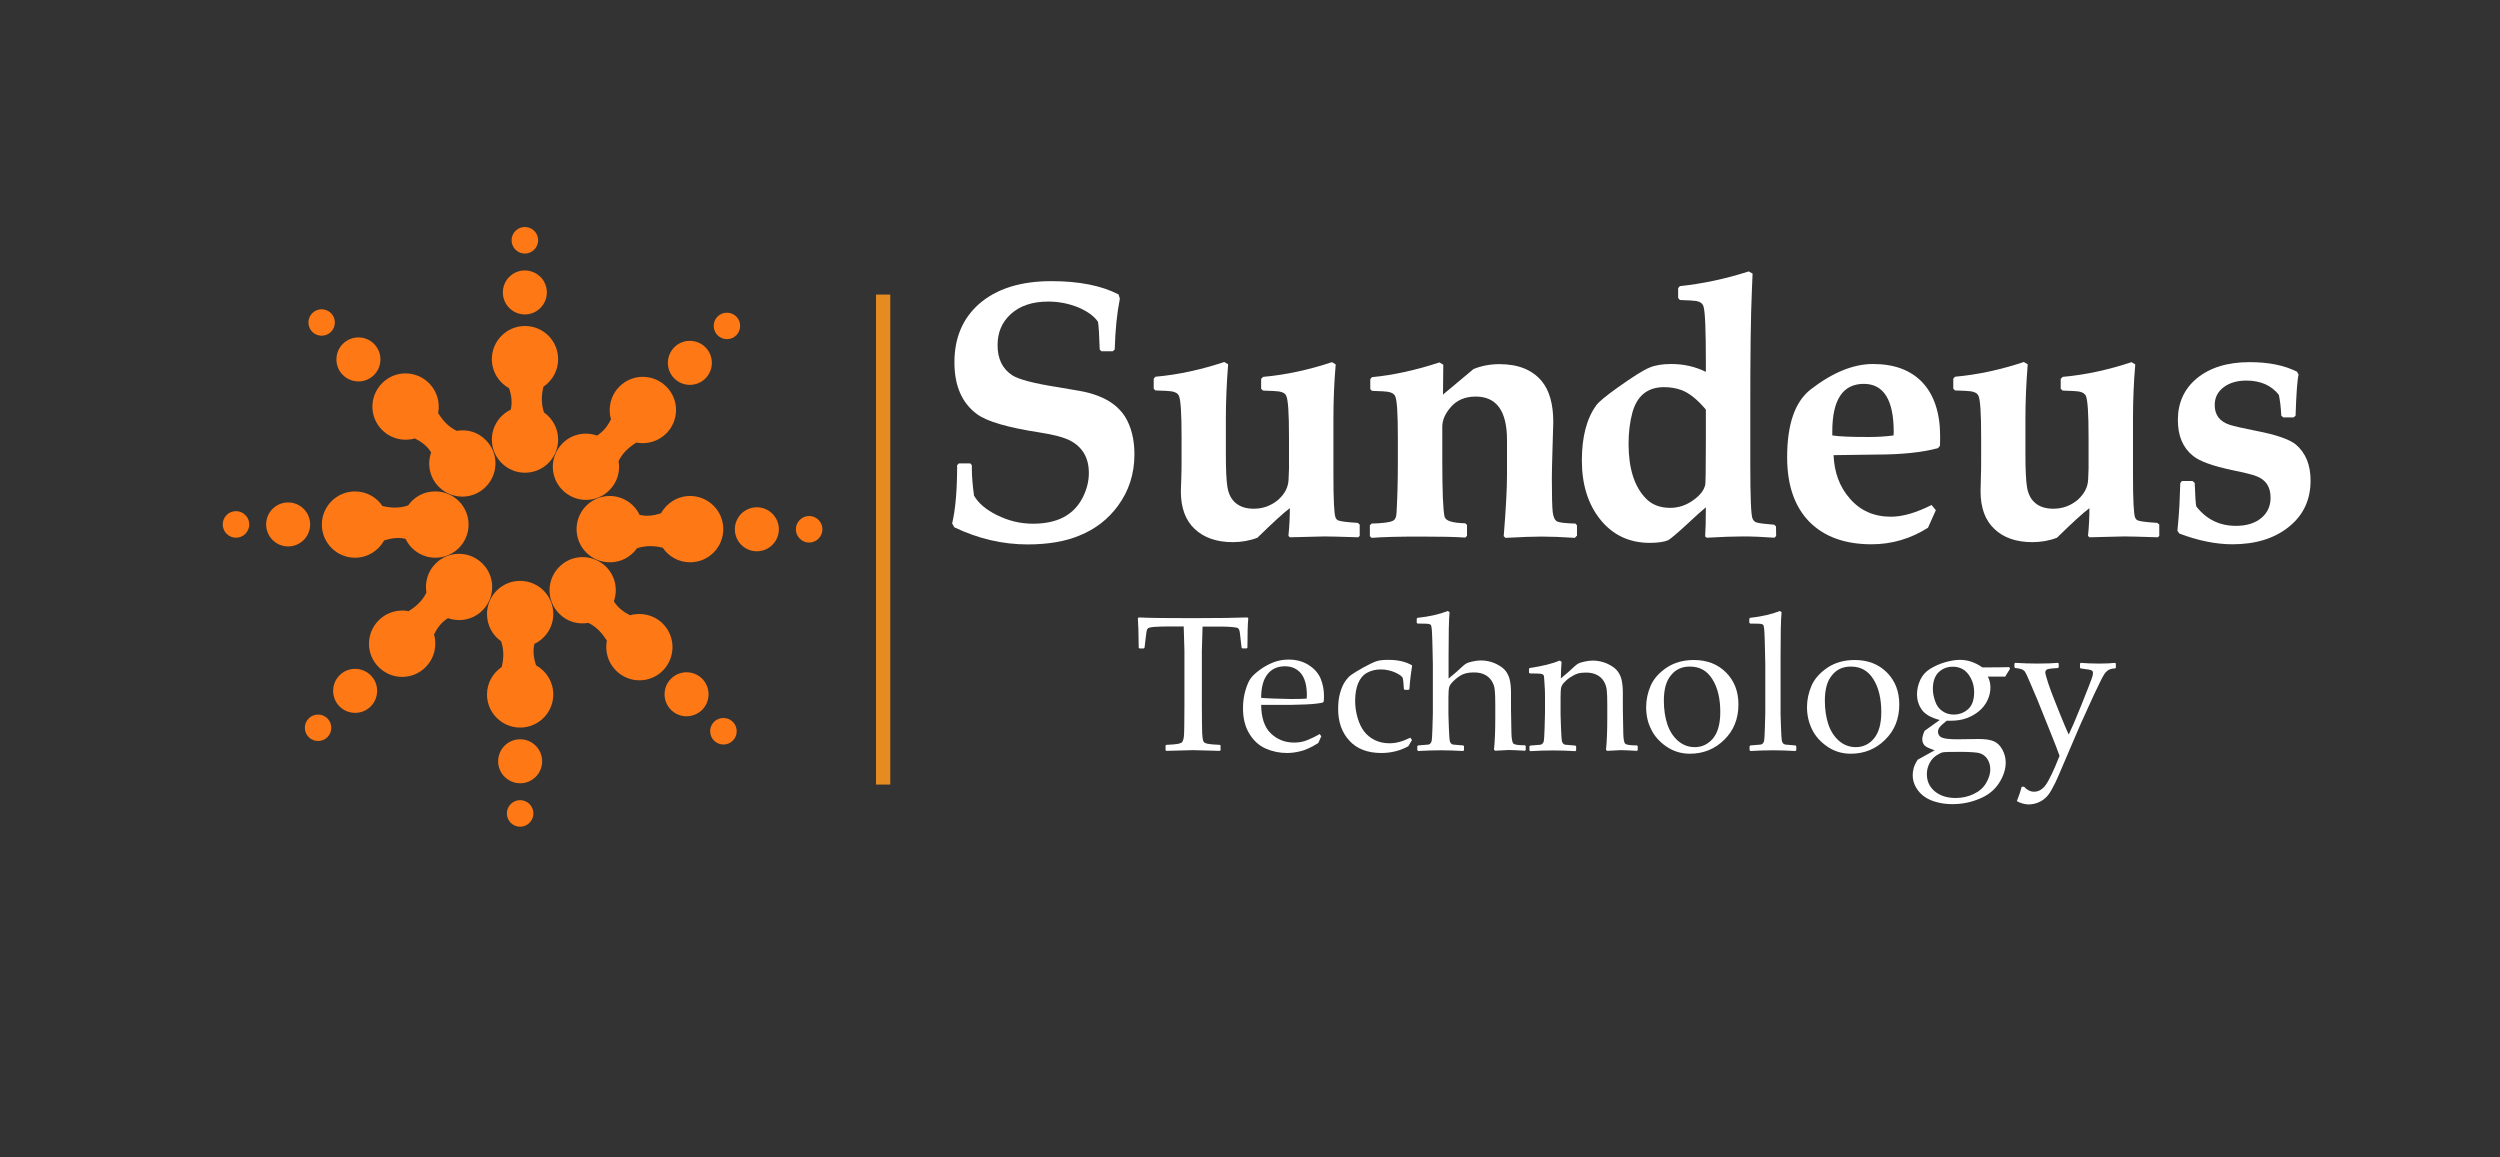 <?xml version="1.0" encoding="utf-8"?>
<!-- Generator: Adobe Illustrator 24.0.0, SVG Export Plug-In . SVG Version: 6.00 Build 0)  -->
<svg version="1.1" id="Layer_1" xmlns="http://www.w3.org/2000/svg" xmlns:xlink="http://www.w3.org/1999/xlink" x="0px" y="0px"
	 viewBox="0 0 175 81" style="enable-background:new 0 0 175 81;" xml:space="preserve">
<rect x="0" y="0" width="175" height="81" fill="#333333" stroke="none"/>
<style type="text/css">
	.st0{fill:#FE7915;}
	.st1{fill:#FFFFFF;}
	.st2{opacity:0.91;fill:none;stroke:#F7931E;stroke-miterlimit:10;enable-background:new    ;}
	.st3{display:none;fill:none;stroke:#000000;stroke-miterlimit:10;}
</style>
<g>
	<g>
		<path class="st0" d="M38.08,28.87c-0.22-0.64-0.17-1.28-0.04-1.8c0.62-0.42,1.03-1.12,1.03-1.93c0-1.28-1.04-2.32-2.32-2.32
			s-2.32,1.04-2.32,2.32c0,0.88,0.49,1.64,1.21,2.04c0.15,0.46,0.24,0.99,0.11,1.5c-0.78,0.37-1.32,1.17-1.32,2.09
			c0,1.28,1.04,2.32,2.32,2.32s2.32-1.04,2.32-2.32C39.07,29.98,38.67,29.29,38.08,28.87z"/>
		<path class="st0" d="M38.28,20.47c0,0.85-0.69,1.54-1.54,1.54s-1.54-0.69-1.54-1.54c0-0.85,0.69-1.54,1.54-1.54
			C37.6,18.94,38.28,19.62,38.28,20.47z"/>
		<path class="st0" d="M37.67,16.82c0,0.51-0.42,0.93-0.93,0.93s-0.93-0.42-0.93-0.93s0.42-0.93,0.93-0.93
			C37.26,15.89,37.67,16.31,37.67,16.82z"/>
		<path class="st0" d="M43.3,32.28c0.29-0.61,0.79-1.02,1.25-1.3c0.73,0.14,1.52-0.07,2.09-0.64c0.91-0.91,0.91-2.38,0-3.28
			c-0.91-0.91-2.38-0.91-3.28,0c-0.62,0.62-0.82,1.51-0.59,2.29c-0.21,0.43-0.53,0.87-0.98,1.14c-0.82-0.29-1.76-0.11-2.41,0.54
			c-0.91,0.91-0.91,2.38,0,3.28c0.91,0.91,2.38,0.91,3.28,0C43.21,33.76,43.43,33,43.3,32.28z"/>
		<path class="st0" d="M49.38,26.49c-0.6,0.6-1.58,0.6-2.18,0s-0.6-1.57,0-2.18c0.6-0.6,1.58-0.6,2.18,0S49.98,25.89,49.38,26.49z"
			/>
		<path class="st0" d="M51.54,23.47c-0.36,0.36-0.95,0.36-1.31,0s-0.36-0.95,0-1.31s0.95-0.36,1.31,0S51.9,23.11,51.54,23.47z"/>
		<path class="st0" d="M44.59,38.38c0.64-0.22,1.28-0.17,1.8-0.04c0.42,0.62,1.12,1.02,1.92,1.02c1.28,0,2.32-1.04,2.32-2.32
			c0-1.28-1.04-2.32-2.32-2.32c-0.88,0-1.64,0.49-2.04,1.21c-0.46,0.15-0.99,0.24-1.5,0.11c-0.37-0.78-1.17-1.32-2.09-1.32
			c-1.28,0-2.32,1.04-2.32,2.32c0,1.28,1.04,2.32,2.32,2.32C43.47,39.37,44.16,38.98,44.59,38.38z"/>
		<path class="st0" d="M52.98,38.59c-0.85,0-1.54-0.69-1.54-1.54c0-0.85,0.69-1.54,1.54-1.54s1.54,0.69,1.54,1.54
			S53.83,38.59,52.98,38.59z"/>
		<path class="st0" d="M56.64,37.98c-0.51,0-0.93-0.42-0.93-0.93s0.42-0.93,0.93-0.93s0.93,0.42,0.93,0.93S57.15,37.98,56.64,37.98z
			"/>
		<path class="st0" d="M41.18,43.6c0.61,0.29,1.02,0.79,1.3,1.25c-0.14,0.73,0.07,1.52,0.64,2.09c0.91,0.91,2.38,0.91,3.28,0
			s0.9-2.38,0-3.28c-0.62-0.62-1.51-0.82-2.29-0.59c-0.43-0.21-0.87-0.53-1.14-0.98c0.29-0.82,0.11-1.76-0.54-2.41
			c-0.91-0.91-2.38-0.91-3.28,0c-0.91,0.91-0.91,2.38,0,3.28C39.69,43.52,40.46,43.73,41.18,43.6z"/>
		<path class="st0" d="M46.97,49.69c-0.6-0.6-0.6-1.58,0-2.18c0.6-0.6,1.58-0.6,2.18,0s0.6,1.58,0,2.18
			C48.54,50.29,47.57,50.29,46.97,49.69z"/>
		<path class="st0" d="M49.98,51.84c-0.36-0.36-0.36-0.95,0-1.31s0.95-0.36,1.32,0c0.36,0.36,0.36,0.95,0,1.31
			C50.94,52.21,50.35,52.21,49.98,51.84z"/>
		<path class="st0" d="M35.08,44.89c0.22,0.64,0.17,1.28,0.04,1.8c-0.62,0.42-1.03,1.12-1.03,1.92c0,1.28,1.04,2.32,2.32,2.32
			s2.32-1.04,2.32-2.32c0-0.88-0.49-1.64-1.21-2.04c-0.15-0.46-0.24-0.99-0.11-1.5c0.78-0.37,1.32-1.17,1.32-2.09
			c0-1.28-1.04-2.32-2.32-2.32s-2.32,1.04-2.32,2.32C34.09,43.78,34.48,44.47,35.08,44.89z"/>
		<path class="st0" d="M34.87,53.29c0-0.85,0.69-1.54,1.54-1.54s1.54,0.69,1.54,1.54c0,0.85-0.69,1.54-1.54,1.54
			C35.56,54.82,34.87,54.14,34.87,53.29z"/>
		<path class="st0" d="M35.48,56.94c0-0.51,0.42-0.93,0.93-0.93s0.93,0.42,0.93,0.93s-0.42,0.93-0.93,0.93
			C35.89,57.87,35.48,57.45,35.48,56.94z"/>
		<path class="st0" d="M29.85,41.48c-0.29,0.61-0.79,1.02-1.25,1.3c-0.73-0.14-1.52,0.07-2.09,0.64c-0.91,0.91-0.91,2.38,0,3.28
			c0.91,0.91,2.38,0.91,3.28,0c0.62-0.62,0.82-1.51,0.59-2.29c0.21-0.43,0.53-0.87,0.98-1.14c0.82,0.29,1.76,0.11,2.41-0.54
			c0.91-0.91,0.91-2.38,0-3.28c-0.91-0.91-2.38-0.91-3.28,0C29.94,40,29.73,40.76,29.85,41.48z"/>
		<path class="st0" d="M23.77,47.27c0.6-0.6,1.57-0.6,2.18,0c0.6,0.6,0.6,1.57,0,2.18c-0.6,0.6-1.58,0.6-2.18,0
			C23.17,48.85,23.17,47.87,23.77,47.27z"/>
		<path class="st0" d="M21.61,50.29c0.36-0.36,0.95-0.36,1.31,0s0.36,0.95,0,1.31s-0.95,0.36-1.31,0S21.25,50.65,21.61,50.29z"/>
		<path class="st0" d="M28.57,35.38c-0.63,0.22-1.28,0.17-1.8,0.04c-0.42-0.62-1.12-1.02-1.92-1.02c-1.28,0-2.32,1.04-2.32,2.32
			c0,1.28,1.04,2.32,2.32,2.32c0.88,0,1.64-0.49,2.04-1.21c0.46-0.15,0.99-0.24,1.5-0.11c0.37,0.78,1.17,1.32,2.09,1.32
			c1.28,0,2.32-1.04,2.32-2.32c0-1.28-1.04-2.32-2.32-2.32C29.68,34.39,28.99,34.78,28.57,35.38z"/>
		<path class="st0" d="M20.17,35.17c0.85,0,1.54,0.69,1.54,1.54c0,0.85-0.69,1.54-1.54,1.54s-1.54-0.69-1.54-1.54
			C18.63,35.86,19.32,35.17,20.17,35.17z"/>
		<path class="st0" d="M16.52,35.78c0.51,0,0.93,0.42,0.93,0.93s-0.42,0.93-0.93,0.93s-0.93-0.42-0.93-0.93S16,35.78,16.52,35.78z"
			/>
		<path class="st0" d="M31.97,30.16c-0.61-0.29-1.02-0.79-1.3-1.25c0.14-0.73-0.07-1.52-0.64-2.09c-0.91-0.91-2.38-0.91-3.28,0
			c-0.91,0.91-0.91,2.38,0,3.28c0.62,0.62,1.51,0.82,2.29,0.59c0.43,0.21,0.87,0.53,1.14,0.98c-0.29,0.82-0.11,1.76,0.54,2.41
			c0.91,0.91,2.38,0.91,3.28,0c0.91-0.91,0.91-2.38,0-3.28C33.46,30.24,32.69,30.03,31.97,30.16z"/>
		<path class="st0" d="M26.18,24.07c0.6,0.6,0.6,1.58,0,2.18c-0.6,0.6-1.57,0.6-2.18,0c-0.6-0.6-0.6-1.58,0-2.18
			C24.61,23.47,25.58,23.47,26.18,24.07z"/>
		<path class="st0" d="M23.17,21.92c0.36,0.36,0.36,0.95,0,1.31s-0.95,0.36-1.31,0s-0.36-0.95,0-1.31S22.8,21.56,23.17,21.92z"/>
	</g>
	<g>
		<g>
			<path class="st1" d="M79.41,31.8c0,1.37-0.39,2.58-1.17,3.63c-0.68,0.92-1.57,1.61-2.68,2.06c-1.01,0.42-2.22,0.62-3.63,0.62
				c-1.75,0-3.46-0.4-5.13-1.2l-0.15-0.27c0.23-0.96,0.35-2.31,0.35-4.08l0.12-0.12h0.8l0.11,0.12v0.29c0,0.47,0.05,1.08,0.15,1.84
				c0.3,0.53,0.84,0.99,1.61,1.37c0.81,0.4,1.64,0.6,2.52,0.6c1.65,0,2.78-0.57,3.42-1.72c0.32-0.59,0.49-1.2,0.49-1.83
				c0-1.06-0.44-1.82-1.33-2.28c-0.44-0.22-1.15-0.41-2.13-0.56c-2.22-0.34-3.68-0.77-4.37-1.28c-1.06-0.78-1.58-1.99-1.58-3.63
				c0-1.7,0.57-3.06,1.72-4.08c1.21-1.06,2.9-1.6,5.06-1.6c1.94,0,3.51,0.31,4.71,0.93l0.09,0.3c-0.2,0.99-0.32,2.18-0.36,3.56
				l-0.14,0.12H77.1l-0.12-0.12c-0.03-1-0.07-1.65-0.12-1.94c-0.26-0.39-0.71-0.72-1.35-1c-0.68-0.28-1.39-0.42-2.13-0.42
				c-1.11,0-1.99,0.29-2.64,0.89c-0.61,0.56-0.91,1.28-0.91,2.16c0,0.96,0.34,1.66,1.03,2.11c0.45,0.29,1.51,0.57,3.18,0.83
				c0.17,0.03,0.66,0.11,1.46,0.25c0.49,0.08,0.94,0.2,1.36,0.36c0.84,0.32,1.47,0.8,1.89,1.45C79.18,29.86,79.41,30.74,79.41,31.8z
				"/>
			<path class="st1" d="M95.2,37.49l-0.12,0.12c-1.25-0.04-2.03-0.06-2.36-0.06c-0.27,0-0.68,0.01-1.22,0.03
				c-0.54,0.02-0.94,0.03-1.21,0.03l-0.1-0.1c0.07-0.68,0.1-1.33,0.1-1.94c-0.43,0.32-1.19,1.01-2.27,2.07
				c-0.54,0.21-1.12,0.31-1.73,0.31c-1.12,0-2.01-0.31-2.66-0.92c-0.65-0.61-0.97-1.49-0.97-2.64c0-0.14,0.01-0.44,0.03-0.9
				c0.02-0.46,0.02-0.9,0.02-1.32v-1.6c0-1.64-0.06-2.6-0.19-2.87c-0.08-0.17-0.26-0.27-0.54-0.31c-0.1-0.02-0.47-0.04-1.1-0.06
				l-0.12-0.12v-0.7l0.12-0.14c1.59-0.14,3.19-0.49,4.82-1.03l0.27,0.16c-0.11,1.38-0.16,2.65-0.16,3.83v2.43
				c0,1.14,0.04,1.92,0.11,2.33c0.08,0.5,0.28,0.88,0.59,1.13c0.31,0.26,0.73,0.39,1.25,0.39c0.65,0,1.22-0.21,1.71-0.62
				c0.47-0.42,0.71-0.89,0.73-1.42c0.02-0.41,0.03-0.66,0.03-0.76v-2.23c0-1.63-0.06-2.58-0.19-2.87c-0.07-0.17-0.25-0.27-0.52-0.31
				c-0.1-0.02-0.47-0.04-1.1-0.06l-0.14-0.12v-0.7l0.14-0.14c1.58-0.14,3.19-0.49,4.82-1.03l0.26,0.16
				c-0.11,1.25-0.16,2.52-0.16,3.83v3.91c0,1.75,0.05,2.75,0.15,2.98c0.05,0.12,0.13,0.19,0.25,0.22c0.2,0.06,0.63,0.11,1.3,0.15
				l0.14,0.12v0.77H95.2z"/>
			<path class="st1" d="M110.37,37.51l-0.13,0.14c-0.91-0.06-1.69-0.09-2.32-0.09c-0.58,0-1.43,0.03-2.54,0.09l-0.12-0.12
				c0.15-1.85,0.23-3.28,0.23-4.29V30.8c0-2.03-0.73-3.04-2.19-3.04c-0.76,0-1.36,0.26-1.79,0.79c-0.37,0.44-0.55,0.88-0.55,1.33
				v2.33c0,2.15,0.05,3.47,0.16,3.96c0.07,0.29,0.55,0.44,1.45,0.46l0.12,0.12v0.76l-0.12,0.12c-0.71-0.05-1.76-0.07-3.16-0.07
				c-1.49,0-2.62,0.03-3.4,0.09l-0.12-0.12v-0.76l0.12-0.12c0.8-0.02,1.29-0.09,1.48-0.19c0.17-0.07,0.26-0.27,0.27-0.6
				c0.06-1.08,0.09-2.24,0.09-3.48V30.6c0-1.66-0.06-2.62-0.19-2.87c-0.08-0.17-0.26-0.27-0.54-0.31c-0.1-0.02-0.46-0.04-1.08-0.06
				l-0.12-0.12v-0.7l0.12-0.14c1.5-0.14,3.07-0.49,4.72-1.03l0.27,0.16l-0.02,2.09l2.14-1.79c0.55-0.22,1.15-0.34,1.81-0.34
				c1.32,0,2.31,0.4,2.97,1.2c0.53,0.65,0.8,1.6,0.8,2.85c0,0.14-0.02,0.72-0.05,1.73s-0.05,1.74-0.05,2.17
				c0,1.25,0.02,2.05,0.06,2.4c0.04,0.34,0.14,0.56,0.29,0.65s0.58,0.14,1.3,0.16l0.11,0.12v0.74H110.37z"/>
			<path class="st1" d="M124.33,37.52l-0.12,0.12c-0.81-0.06-1.55-0.09-2.21-0.09c-0.62,0-1.47,0.03-2.53,0.09l-0.11-0.09
				c0.03-0.41,0.05-1.09,0.05-2.04c-0.3,0.25-0.73,0.63-1.28,1.15c-0.69,0.64-1.14,1.02-1.35,1.15c-0.27,0.12-0.7,0.19-1.3,0.19
				c-1.42,0-2.57-0.54-3.44-1.61s-1.31-2.46-1.31-4.16c0-1.65,0.34-2.94,1.01-3.86c0.17-0.24,0.69-0.67,1.55-1.28
				c1-0.71,1.72-1.17,2.18-1.36c0.4-0.17,0.91-0.25,1.52-0.25c0.86,0,1.67,0.18,2.42,0.55v-0.7c0-2.19-0.05-3.47-0.16-3.86
				c-0.06-0.22-0.23-0.35-0.51-0.4c-0.13-0.02-0.51-0.05-1.15-0.07l-0.12-0.14v-0.69l0.12-0.14c1.6-0.17,3.2-0.51,4.82-1.03
				l0.27,0.15c0,0.03-0.02,0.44-0.05,1.23c-0.08,1.79-0.11,4.47-0.11,8.05v4.03c0,2.33,0.05,3.62,0.16,3.85
				c0.07,0.14,0.16,0.23,0.27,0.26c0.18,0.06,0.6,0.11,1.25,0.16l0.12,0.12L124.33,37.52L124.33,37.52z M119.41,31.01v-2.34
				c-0.6-0.71-1.17-1.17-1.72-1.37c-0.37-0.13-0.77-0.2-1.2-0.2c-1.15,0-1.89,0.59-2.22,1.77c-0.18,0.66-0.27,1.39-0.27,2.19
				c0,1.72,0.4,3,1.21,3.83c0.42,0.44,0.99,0.66,1.71,0.66c0.59,0,1.14-0.19,1.64-0.56c0.46-0.33,0.73-0.69,0.81-1.07
				C119.39,33.8,119.41,32.83,119.41,31.01z"/>
			<path class="st1" d="M135.81,30.56c0,0.14,0,0.35-0.01,0.64l-0.14,0.17c-1.1,0.3-2.55,0.45-4.36,0.45
				c-0.32,0-0.81,0.01-1.47,0.02c-0.66,0.01-1.15,0.02-1.48,0.02c0.05,1.22,0.43,2.23,1.13,3.03c0.74,0.86,1.7,1.28,2.89,1.28
				c0.8,0,1.75-0.27,2.84-0.82l0.3,0.36l-0.55,1.23c-1.21,0.77-2.53,1.16-3.95,1.16c-1.87,0-3.32-0.53-4.36-1.58
				c-1.03-1.06-1.55-2.56-1.55-4.51c0-2.32,0.55-3.9,1.66-4.76c1.53-1.18,2.98-1.77,4.35-1.77c1.49,0,2.64,0.43,3.45,1.28
				C135.39,27.64,135.81,28.91,135.81,30.56z M132.56,30.24c0-2.24-0.7-3.37-2.09-3.37c-1.47,0-2.21,1.11-2.21,3.34v0.27
				c0.48,0.08,1.34,0.11,2.57,0.11c0.64,0,1.21-0.04,1.72-0.11C132.55,30.37,132.56,30.29,132.56,30.24z"/>
			<path class="st1" d="M151.17,37.49l-0.12,0.12c-1.25-0.04-2.03-0.06-2.36-0.06c-0.27,0-0.68,0.01-1.22,0.03
				c-0.54,0.02-0.94,0.03-1.21,0.03l-0.1-0.1c0.07-0.68,0.1-1.33,0.1-1.94c-0.43,0.32-1.19,1.01-2.27,2.07
				c-0.54,0.21-1.12,0.31-1.73,0.31c-1.12,0-2.01-0.31-2.65-0.92c-0.65-0.61-0.97-1.49-0.97-2.64c0-0.14,0.01-0.44,0.02-0.9
				c0.02-0.46,0.02-0.9,0.02-1.32v-1.6c0-1.64-0.06-2.6-0.19-2.87c-0.08-0.17-0.26-0.27-0.54-0.31c-0.1-0.02-0.46-0.04-1.1-0.06
				l-0.12-0.12v-0.7l0.12-0.14c1.59-0.14,3.19-0.49,4.82-1.03l0.27,0.16c-0.11,1.38-0.16,2.65-0.16,3.83v2.43
				c0,1.14,0.04,1.92,0.11,2.33c0.08,0.5,0.28,0.88,0.59,1.13c0.31,0.26,0.73,0.39,1.25,0.39c0.65,0,1.22-0.21,1.71-0.62
				c0.46-0.42,0.71-0.89,0.73-1.42c0.02-0.41,0.03-0.66,0.03-0.76v-2.23c0-1.63-0.06-2.58-0.19-2.87c-0.08-0.17-0.25-0.27-0.52-0.31
				c-0.1-0.02-0.47-0.04-1.1-0.06l-0.14-0.12v-0.7l0.14-0.14c1.58-0.14,3.19-0.49,4.82-1.03l0.26,0.16
				c-0.11,1.25-0.16,2.52-0.16,3.83v3.91c0,1.75,0.05,2.75,0.15,2.98c0.05,0.12,0.13,0.19,0.25,0.22c0.2,0.06,0.63,0.11,1.3,0.15
				l0.14,0.12v0.77H151.17z"/>
			<path class="st1" d="M161.74,33.64c0,1.34-0.5,2.42-1.51,3.23c-1.01,0.82-2.33,1.23-3.96,1.23c-1.15,0-2.39-0.25-3.71-0.75
				l-0.14-0.19c0.07-0.76,0.12-1.36,0.14-1.78l0.06-1.57l0.12-0.14h0.74l0.15,0.14c0.03,0.93,0.07,1.48,0.11,1.64
				c0.71,0.91,1.63,1.36,2.78,1.36c0.73,0,1.32-0.18,1.76-0.54c0.44-0.36,0.66-0.84,0.66-1.43c0-0.76-0.33-1.26-1-1.51
				c-0.28-0.11-0.84-0.25-1.68-0.42c-1.37-0.29-2.29-0.62-2.75-1c-0.71-0.57-1.06-1.4-1.06-2.51c0-1.2,0.44-2.17,1.31-2.9
				c0.91-0.76,2.15-1.15,3.71-1.15c1.33,0,2.43,0.22,3.32,0.67l0.11,0.2c-0.09,0.37-0.16,1.33-0.21,2.88l-0.14,0.12h-0.72
				l-0.14-0.12c-0.03-0.6-0.09-1.08-0.17-1.46c-0.52-0.66-1.28-1-2.28-1c-0.65,0-1.18,0.16-1.59,0.47
				c-0.42,0.32-0.62,0.73-0.62,1.25c0,0.69,0.35,1.15,1.06,1.38c0.31,0.1,0.93,0.24,1.84,0.42c1.4,0.27,2.32,0.59,2.77,0.95
				C161.39,31.69,161.74,32.53,161.74,33.64z"/>
		</g>
	</g>
	<g>
		<g>
			<path class="st1" d="M87.32,43.22l0.06,0.06c-0.04,0.39-0.06,1.08-0.06,2.06l-0.05,0.05h-0.31l-0.05-0.06l-0.07-0.6
				c-0.03-0.32-0.06-0.52-0.08-0.6c-0.02-0.07-0.05-0.12-0.1-0.16c-0.04-0.03-0.19-0.06-0.43-0.08c-0.24-0.02-0.51-0.03-0.81-0.03
				h-1.24c-0.03,0.99-0.05,1.56-0.05,1.72v3.83l0.01,1.28c0,0.5,0.02,0.82,0.04,0.96c0.02,0.15,0.05,0.24,0.09,0.29
				c0.04,0.05,0.12,0.09,0.24,0.12c0.12,0.03,0.41,0.06,0.88,0.08l0.05,0.04v0.33l-0.05,0.05c-1.12-0.03-1.75-0.05-1.88-0.05
				c-0.14,0-0.76,0.02-1.87,0.05l-0.05-0.05v-0.33l0.05-0.04c0.41-0.02,0.68-0.04,0.82-0.07c0.13-0.03,0.22-0.06,0.27-0.1
				c0.05-0.04,0.08-0.13,0.12-0.27c0.03-0.14,0.05-0.44,0.05-0.91l0.01-1.39v-3.83c0-0.07-0.02-0.64-0.05-1.72h-0.98
				c-0.4,0-0.75,0.01-1.05,0.03c-0.29,0.02-0.46,0.06-0.51,0.14c-0.05,0.07-0.09,0.31-0.13,0.71l-0.07,0.6l-0.06,0.06h-0.3
				l-0.05-0.05c-0.01-1.06-0.03-1.74-0.06-2.06l0.06-0.06c0.76,0.04,2.03,0.05,3.81,0.05C85.32,43.27,86.59,43.25,87.32,43.22z"/>
			<path class="st1" d="M92.49,51.54l-0.21,0.47c-0.46,0.29-0.86,0.48-1.22,0.57c-0.36,0.09-0.68,0.13-0.96,0.13
				c-0.53,0-1.02-0.1-1.5-0.31c-0.47-0.21-0.85-0.55-1.15-1.05c-0.3-0.49-0.44-1.08-0.44-1.77c0-0.46,0.06-0.88,0.17-1.25
				s0.23-0.65,0.36-0.83c0.12-0.18,0.34-0.38,0.63-0.6c0.3-0.22,0.61-0.39,0.95-0.53c0.33-0.13,0.69-0.2,1.08-0.2
				c0.53,0,0.99,0.12,1.39,0.37s0.68,0.56,0.85,0.95c0.16,0.39,0.24,0.8,0.24,1.23c0,0.14-0.01,0.27-0.02,0.39l-0.07,0.07
				c-0.3,0.07-0.7,0.11-1.2,0.13s-0.84,0.03-1,0.03h-2.11c0.01,0.91,0.24,1.58,0.68,2c0.45,0.43,0.99,0.64,1.64,0.64
				c0.31,0,0.6-0.05,0.88-0.16s0.58-0.25,0.9-0.44L92.49,51.54z M88.28,48.85c0.08,0.01,0.38,0.03,0.91,0.05s0.92,0.03,1.17,0.03
				c0.61,0,0.98-0.01,1.11-0.03c0-0.1,0.01-0.19,0.01-0.24c0-0.68-0.14-1.18-0.41-1.52c-0.28-0.33-0.65-0.5-1.13-0.5
				c-0.52,0-0.93,0.19-1.22,0.56C88.43,47.57,88.28,48.12,88.28,48.85z"/>
			<path class="st1" d="M98.84,51.8l-0.26,0.44c-0.57,0.31-1.2,0.47-1.89,0.47c-0.96,0-1.71-0.29-2.23-0.86
				c-0.53-0.57-0.79-1.31-0.79-2.22c0-0.41,0.04-0.78,0.13-1.1c0.09-0.32,0.2-0.59,0.34-0.8s0.29-0.38,0.46-0.5
				c0.17-0.12,0.45-0.29,0.84-0.51c0.4-0.22,0.7-0.36,0.9-0.43c0.2-0.07,0.48-0.1,0.84-0.1c0.68,0,1.24,0.13,1.67,0.39
				c-0.08,0.5-0.15,1.05-0.19,1.66l-0.06,0.05h-0.27l-0.06-0.06c-0.02-0.37-0.04-0.62-0.07-0.74c-0.03-0.13-0.21-0.26-0.52-0.41
				c-0.32-0.14-0.66-0.22-1.02-0.22s-0.68,0.08-0.96,0.23c-0.28,0.15-0.49,0.4-0.63,0.74c-0.14,0.34-0.21,0.76-0.21,1.23
				c0,0.4,0.06,0.8,0.17,1.18c0.11,0.38,0.26,0.7,0.45,0.95s0.43,0.45,0.74,0.61c0.31,0.15,0.65,0.23,1.03,0.23
				c0.24,0,0.47-0.03,0.69-0.09c0.23-0.06,0.49-0.16,0.78-0.3L98.84,51.8z"/>
			<path class="st1" d="M101.34,42.77l0.13,0.08c-0.05,0.5-0.07,1.51-0.07,3.03v1.62c0.37-0.3,0.71-0.6,1.03-0.9
				c0.09-0.08,0.18-0.15,0.26-0.18c0.08-0.04,0.22-0.08,0.4-0.12c0.19-0.04,0.38-0.07,0.58-0.07c0.33,0,0.66,0.07,0.97,0.2
				c0.31,0.14,0.55,0.3,0.71,0.48c0.16,0.19,0.27,0.41,0.33,0.66s0.09,0.57,0.09,0.94v1.16c0,0.07,0.01,0.62,0.03,1.64
				c0.01,0.42,0.06,0.66,0.14,0.74s0.35,0.12,0.81,0.12l0.05,0.05v0.28l-0.05,0.05c-0.56-0.03-0.93-0.05-1.13-0.05
				c-0.1,0-0.42,0.02-0.96,0.05l-0.08-0.07c0.06-0.57,0.09-1.31,0.09-2.23v-0.86c0-0.52-0.01-0.89-0.04-1.12
				c-0.02-0.23-0.1-0.43-0.22-0.62s-0.29-0.33-0.49-0.43c-0.2-0.1-0.45-0.15-0.74-0.15c-0.3,0-0.55,0.04-0.75,0.12
				s-0.4,0.22-0.61,0.41s-0.33,0.35-0.37,0.48c-0.04,0.13-0.06,0.38-0.06,0.75V50c0,0.1,0.01,0.41,0.03,0.93
				c0.02,0.52,0.04,0.83,0.06,0.92s0.05,0.15,0.09,0.19c0.04,0.04,0.09,0.06,0.14,0.08c0.06,0.01,0.29,0.03,0.71,0.06l0.06,0.05
				v0.28l-0.05,0.06c-0.55-0.03-1.08-0.05-1.58-0.05s-1.03,0.02-1.58,0.05l-0.06-0.06v-0.28l0.06-0.05
				c0.43-0.03,0.67-0.05,0.72-0.06c0.06-0.01,0.1-0.04,0.14-0.08c0.04-0.04,0.07-0.11,0.09-0.19c0.02-0.09,0.03-0.37,0.05-0.85
				c0.02-0.48,0.03-0.84,0.03-1.09V46.5l-0.03-1.39c-0.01-0.49-0.03-0.82-0.04-1.01c-0.02-0.19-0.04-0.3-0.06-0.34
				c-0.03-0.04-0.07-0.06-0.14-0.08c-0.07-0.02-0.33-0.03-0.8-0.03l-0.06-0.06v-0.28l0.05-0.06C100.06,43.16,100.77,43,101.34,42.77
				z"/>
			<path class="st1" d="M109.19,46.24l0.12,0.09c-0.03,0.29-0.04,0.68-0.05,1.16c0.35-0.29,0.68-0.58,1-0.88
				c0.09-0.08,0.18-0.15,0.26-0.18c0.08-0.04,0.22-0.08,0.4-0.12c0.19-0.04,0.38-0.07,0.58-0.07c0.33,0,0.66,0.07,0.97,0.2
				c0.31,0.14,0.55,0.3,0.71,0.48c0.16,0.19,0.27,0.41,0.33,0.66s0.09,0.57,0.09,0.94v1.16c0,0.07,0.01,0.62,0.03,1.64
				c0.01,0.42,0.05,0.66,0.14,0.74c0.08,0.08,0.36,0.12,0.82,0.12l0.05,0.05v0.28l-0.05,0.05c-0.56-0.03-0.93-0.05-1.13-0.05
				c-0.11,0-0.43,0.02-0.96,0.05l-0.08-0.07c0.06-0.57,0.09-1.31,0.09-2.23V49.4c0-0.52-0.01-0.89-0.04-1.12s-0.1-0.43-0.22-0.62
				s-0.29-0.33-0.49-0.43c-0.21-0.1-0.45-0.15-0.74-0.15c-0.23,0-0.42,0.02-0.58,0.07s-0.34,0.14-0.55,0.28
				c-0.2,0.14-0.35,0.28-0.45,0.4c-0.1,0.12-0.15,0.24-0.17,0.35s-0.03,0.34-0.03,0.69v1.14c0,0.1,0.01,0.41,0.03,0.93
				c0.02,0.52,0.04,0.83,0.06,0.92s0.05,0.15,0.09,0.19c0.04,0.04,0.09,0.06,0.14,0.08c0.06,0.01,0.29,0.03,0.71,0.06l0.06,0.05
				v0.28l-0.05,0.06c-0.55-0.03-1.08-0.05-1.58-0.05s-1.03,0.02-1.58,0.05l-0.06-0.06v-0.28l0.06-0.05
				c0.43-0.03,0.66-0.05,0.72-0.06c0.05-0.01,0.1-0.04,0.14-0.08c0.04-0.04,0.07-0.11,0.09-0.19c0.02-0.09,0.03-0.37,0.05-0.85
				c0.02-0.48,0.03-0.84,0.03-1.09v-1.29c0-0.18-0.01-0.41-0.03-0.72c-0.02-0.3-0.03-0.49-0.04-0.56c-0.01-0.07-0.04-0.12-0.1-0.15
				c-0.06-0.03-0.17-0.05-0.34-0.05l-0.55-0.01l-0.06-0.05v-0.28l0.05-0.05C107.91,46.64,108.62,46.47,109.19,46.24z"/>
			<path class="st1" d="M115.23,49.5c0-0.52,0.11-1.02,0.32-1.51c0.21-0.48,0.59-0.9,1.12-1.26c0.53-0.35,1.16-0.53,1.9-0.53
				c0.92,0,1.67,0.29,2.25,0.87s0.87,1.33,0.87,2.24c0,1-0.33,1.83-1,2.48c-0.66,0.65-1.46,0.97-2.4,0.97
				c-0.61,0-1.16-0.17-1.64-0.5s-0.84-0.73-1.07-1.21C115.34,50.58,115.23,50.06,115.23,49.5z M116.47,49.04
				c0,0.61,0.08,1.16,0.24,1.65c0.16,0.48,0.41,0.87,0.75,1.17c0.34,0.29,0.73,0.44,1.17,0.44c0.52,0,0.94-0.21,1.28-0.61
				c0.34-0.41,0.51-1.03,0.51-1.85c0-0.93-0.18-1.7-0.55-2.29c-0.37-0.6-0.89-0.89-1.58-0.89c-0.57,0-1.01,0.21-1.33,0.62
				C116.63,47.67,116.47,48.27,116.47,49.04z"/>
			<path class="st1" d="M124.59,42.77l0.12,0.08c-0.05,0.5-0.07,1.51-0.07,3.03V50c0,0.1,0.01,0.41,0.03,0.93
				c0.02,0.52,0.04,0.83,0.06,0.92s0.05,0.15,0.09,0.19c0.04,0.04,0.09,0.06,0.15,0.08c0.06,0.01,0.29,0.03,0.71,0.06l0.06,0.05
				v0.28l-0.05,0.06c-0.55-0.03-1.08-0.05-1.58-0.05s-1.03,0.02-1.58,0.05l-0.06-0.06v-0.28l0.06-0.05
				c0.43-0.03,0.66-0.05,0.72-0.06s0.1-0.04,0.15-0.08c0.04-0.04,0.07-0.11,0.09-0.19c0.02-0.09,0.03-0.37,0.05-0.85
				c0.02-0.48,0.03-0.84,0.03-1.09V46.5l-0.03-1.39c-0.01-0.49-0.03-0.82-0.04-1.01c-0.02-0.19-0.04-0.3-0.06-0.34
				c-0.03-0.04-0.07-0.06-0.14-0.08c-0.07-0.02-0.33-0.03-0.79-0.03l-0.06-0.06v-0.28l0.05-0.06
				C123.31,43.16,124.01,43,124.59,42.77z"/>
			<path class="st1" d="M126.49,49.5c0-0.52,0.11-1.02,0.32-1.51c0.21-0.48,0.59-0.9,1.12-1.26c0.53-0.35,1.16-0.53,1.9-0.53
				c0.92,0,1.67,0.29,2.25,0.87s0.87,1.33,0.87,2.24c0,1-0.33,1.83-1,2.48c-0.66,0.65-1.46,0.97-2.4,0.97
				c-0.61,0-1.16-0.17-1.64-0.5s-0.84-0.73-1.07-1.21C126.61,50.58,126.49,50.06,126.49,49.5z M127.74,49.04
				c0,0.61,0.08,1.16,0.24,1.65c0.16,0.48,0.41,0.87,0.75,1.17c0.34,0.29,0.73,0.44,1.17,0.44c0.52,0,0.95-0.21,1.28-0.61
				c0.34-0.41,0.51-1.03,0.51-1.85c0-0.93-0.18-1.7-0.55-2.29c-0.37-0.6-0.89-0.89-1.58-0.89c-0.57,0-1.01,0.21-1.33,0.62
				C127.9,47.67,127.74,48.27,127.74,49.04z"/>
			<path class="st1" d="M140.65,46.7l0.05,0.12c-0.18,0.28-0.29,0.46-0.33,0.54h-1.22c0.12,0.24,0.18,0.49,0.18,0.76
				c0,0.31-0.07,0.61-0.21,0.91c-0.14,0.29-0.34,0.54-0.59,0.75s-0.54,0.37-0.86,0.49c-0.32,0.12-0.69,0.18-1.1,0.18h-0.3
				c-0.26,0.21-0.43,0.36-0.5,0.46s-0.11,0.2-0.11,0.31c0,0.19,0.09,0.33,0.27,0.41c0.18,0.08,0.54,0.12,1.1,0.12l1.47-0.02
				c0.46,0,0.82,0.05,1.07,0.16s0.45,0.31,0.6,0.59c0.15,0.28,0.23,0.58,0.23,0.9c0,0.48-0.16,0.96-0.47,1.44s-0.77,0.85-1.36,1.09
				c-0.59,0.25-1.22,0.38-1.89,0.38c-0.38,0-0.74-0.04-1.07-0.13c-0.34-0.08-0.63-0.21-0.88-0.38s-0.45-0.39-0.61-0.66
				c-0.15-0.27-0.23-0.55-0.23-0.85c0-0.16,0.02-0.33,0.07-0.51s0.14-0.37,0.28-0.58l1.19-0.66c-0.38-0.12-0.62-0.24-0.72-0.35
				c-0.1-0.12-0.15-0.26-0.15-0.42c0-0.17,0.06-0.36,0.16-0.59l1.06-0.76c-0.62-0.16-1.04-0.41-1.26-0.73
				c-0.22-0.32-0.33-0.68-0.33-1.06c0-0.35,0.08-0.69,0.23-1.02c0.15-0.32,0.38-0.58,0.69-0.77s0.66-0.35,1.04-0.46
				c0.38-0.11,0.73-0.17,1.05-0.17c0.55,0,1.07,0.18,1.57,0.53C139.54,46.72,140.17,46.71,140.65,46.7z M137.23,52.63
				c-0.71,0-1.11,0.01-1.22,0.03s-0.26,0.09-0.46,0.22c-0.2,0.13-0.36,0.31-0.48,0.54s-0.19,0.48-0.19,0.76
				c0,0.5,0.18,0.9,0.55,1.21c0.37,0.31,0.86,0.47,1.47,0.47c0.46,0,0.89-0.1,1.28-0.29c0.39-0.19,0.68-0.45,0.86-0.78
				c0.19-0.32,0.28-0.64,0.28-0.93c0-0.3-0.08-0.55-0.23-0.77c-0.16-0.21-0.36-0.34-0.61-0.39
				C138.24,52.66,137.82,52.63,137.23,52.63z M135.3,48.22c0,0.27,0.05,0.55,0.16,0.86c0.1,0.31,0.27,0.54,0.51,0.7
				c0.23,0.16,0.5,0.24,0.79,0.24c0.39,0,0.73-0.13,1.01-0.38s0.42-0.65,0.42-1.19c0-0.46-0.13-0.87-0.39-1.23s-0.63-0.55-1.1-0.55
				c-0.4,0-0.73,0.13-1,0.39C135.44,47.32,135.3,47.71,135.3,48.22z"/>
			<path class="st1" d="M141.18,56.08c0.15-0.37,0.26-0.71,0.34-1.01h0.16c0.21,0.23,0.45,0.35,0.7,0.35c0.31,0,0.58-0.15,0.81-0.46
				c0.23-0.31,0.56-0.99,0.98-2.05c-0.17-0.47-0.34-0.91-0.51-1.33l-1.04-2.59c-0.11-0.27-0.27-0.65-0.49-1.15
				c-0.21-0.5-0.34-0.77-0.38-0.82c-0.04-0.05-0.1-0.1-0.16-0.14c-0.07-0.04-0.24-0.09-0.53-0.12l-0.05-0.05v-0.26l0.06-0.05
				c0.5,0.03,1.02,0.05,1.55,0.05c0.62,0,1.1-0.02,1.44-0.05l0.05,0.05v0.26l-0.05,0.05c-0.05,0-0.18,0.01-0.4,0.03
				s-0.36,0.05-0.41,0.1c-0.06,0.05-0.08,0.12-0.08,0.19s0.07,0.32,0.2,0.73c0.14,0.41,0.27,0.77,0.4,1.09l0.41,1.03
				c0.27,0.67,0.48,1.17,0.63,1.49l0.35-0.77c0.12-0.28,0.3-0.71,0.53-1.28l0.55-1.39c0.14-0.36,0.22-0.58,0.24-0.67
				s0.03-0.15,0.03-0.19c0-0.1-0.03-0.16-0.11-0.2c-0.07-0.03-0.23-0.07-0.47-0.09l-0.28-0.04l-0.05-0.05v-0.29l0.05-0.05
				c0.37,0.03,0.8,0.05,1.31,0.05c0.46,0,0.83-0.02,1.1-0.05l0.05,0.05v0.29l-0.05,0.05c-0.16,0-0.29,0.03-0.39,0.07
				c-0.1,0.04-0.19,0.11-0.28,0.21s-0.25,0.38-0.47,0.85c-0.23,0.47-0.46,0.95-0.68,1.45l-0.64,1.41l-1.52,3.55
				c-0.13,0.31-0.29,0.64-0.49,0.99c-0.19,0.35-0.43,0.6-0.72,0.76c-0.28,0.16-0.58,0.23-0.9,0.23
				C141.69,56.29,141.43,56.22,141.18,56.08z"/>
		</g>
	</g>
</g>
<line class="st2" x1="61.82" y1="20.62" x2="61.82" y2="54.92"/>
<line class="st3" x1="126.99" y1="200.61" x2="126.99" y2="234.91"/>
</svg>
